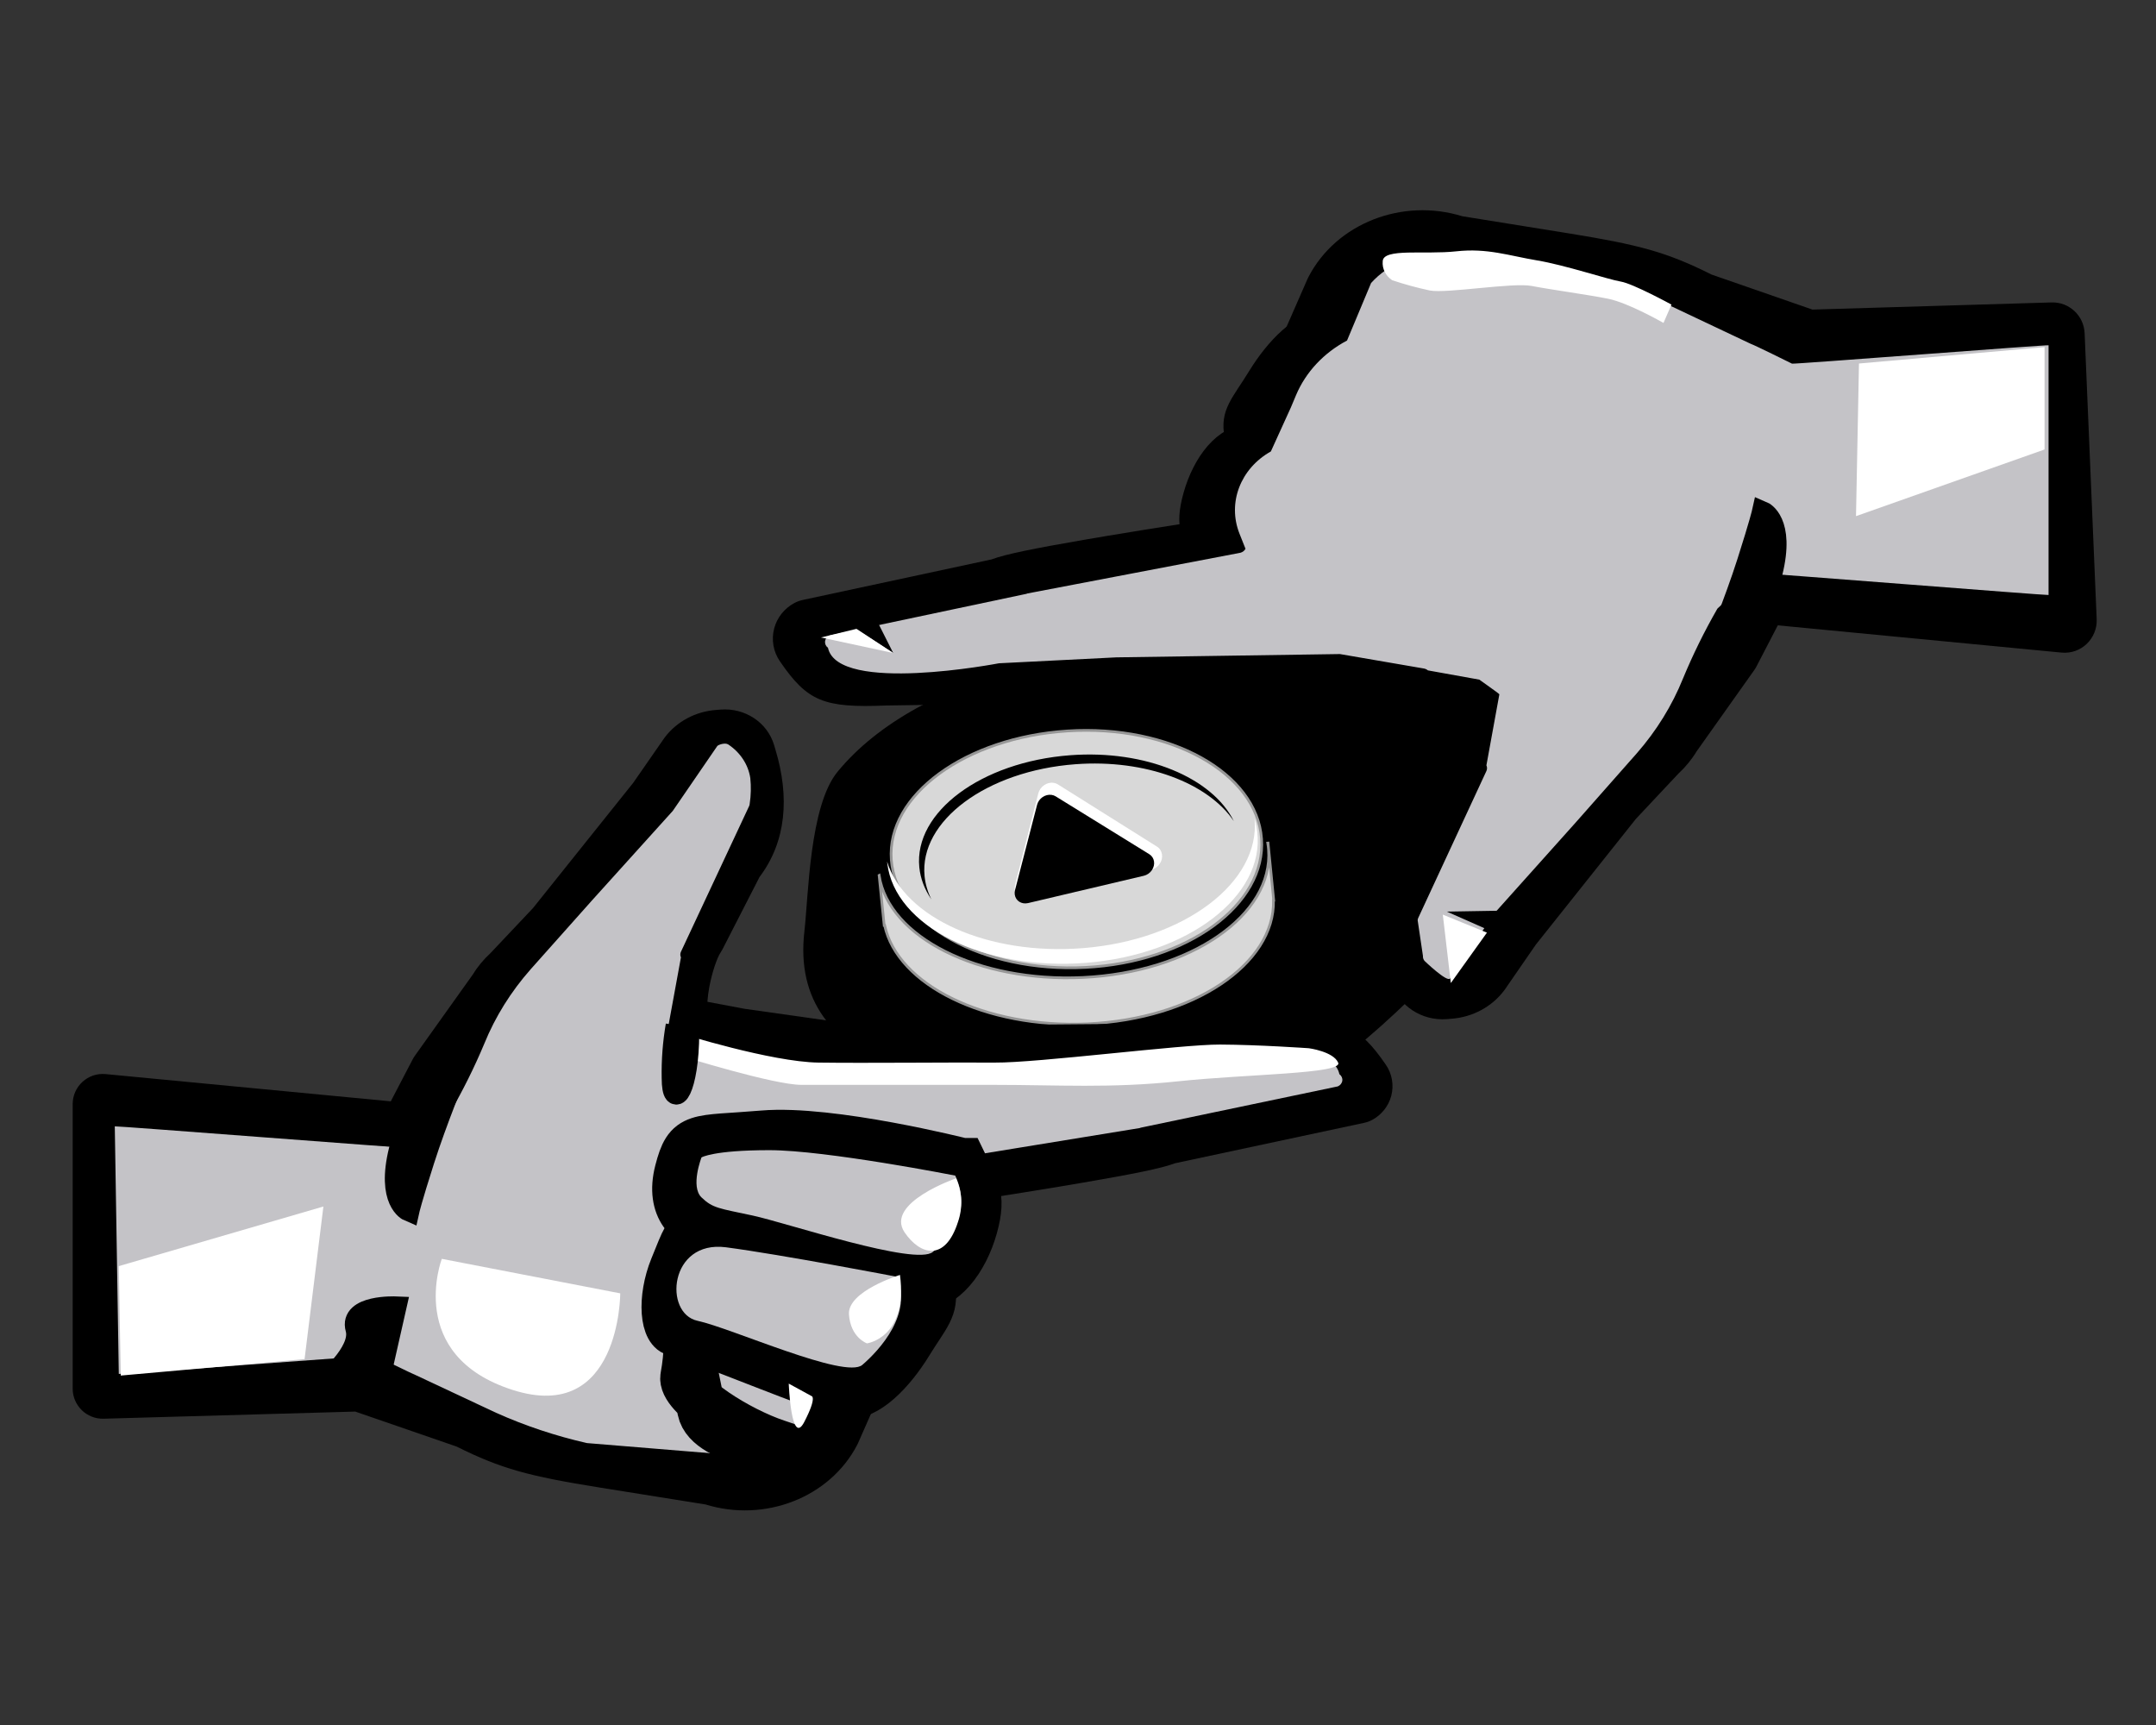 <svg viewBox="0 0 400 320" xmlns="http://www.w3.org/2000/svg">
  <rect x="0" y="0" width="400" height="320" fill="#333333" stroke="none"/>
  <g fill="none" fill-rule="evenodd">
    <path d="M212.371 205.734c-36.193-1.496-66.105-7.182-63.135-32.936.762-6.607.936-23.276 6.149-29.625 15.106-18.399 49.784-26.093 83.589-23.864 34.039 2.244 71.162-13.356 75.36-2.748 3.775 9.54-60.732 82.815-71.635 82.815-48.138 0 5.866 7.856-30.327 6.359z" fill="#000"/>
    <path d="M163.104 162.396c1.768 11.438 18.348 19.843 37.78 18.931 19.982-.935 35.414-11.567 34.467-23.751-.031-.397-.079-.79-.143-1.18l.052-.004 1.05 10.597-.041.003c.28 11.881-14.928 22.069-34.503 22.936-19.002.845-35.277-7.219-37.643-18.28l-.083.005-.936-9.257z" stroke="#979797" stroke-width=".5" fill="#D8D8D8"/>
    <path d="M201.33 179.466c-18.969.958-35.073-7.98-35.969-19.968-.896-11.99 13.754-22.693 32.723-23.901 18.969-1.205 35.073 7.744 35.969 19.985.896 12.238-13.754 22.93-32.723 23.884z" stroke="#979797" stroke-width=".5" fill="#D8D8D8"/>
    <path d="M200.919 175.887c18.776-1.492 32.925-12.188 31.839-23.974.236.788.405 1.595.501 2.419 1.39 11.919-12.849 22.794-31.804 24.284-18.955 1.488-35.447-6.774-36.837-18.448-.013-.11-.025-.22-.035-.33 3.182 10.393 18.693 17.448 36.337 16.049z" fill="#FFF"/>
    <path d="M199.517 141.77c-16.465 1.227-28.993 10.522-27.982 20.759.149 1.506.582 2.95 1.266 4.315-1.253-1.834-2.034-3.841-2.244-5.972-1.011-10.235 11.517-19.534 27.982-20.77 14.043-1.054 26.415 4.2 30.378 12.24-4.765-7.081-16.362-11.544-29.399-10.572z" fill="#000"/>
    <path d="M213.583 161.348l-22.704 5.431c-1.275.303-2.445-.46-2.613-1.705-.039-.29-.021-.591.054-.886l4.31-16.989c.322-1.273 1.593-2.16 2.837-1.98.29.042.563.14.803.291l18.394 11.549c1.033.652 1.249 2.086.483 3.201-.375.546-.94.939-1.565 1.09z" fill="#FFF"/>
    <path d="M212.211 162.461l-21.477 5.068c-1.206.283-2.311-.427-2.47-1.586-.037-.27-.019-.55.052-.825l4.092-15.819c.306-1.185 1.508-2.011 2.685-1.844.274.039.532.131.76.27l17.385 10.743c.976.606 1.179 1.94.454 2.978-.356.509-.89.875-1.481 1.015z" fill="#000"/>
    <g fill-rule="nonzero">
      <path d="M223.579 103.956s24.365 6.175 36.968 5.108c12.603-1.067 13.838.122 15.623-6.793 1.786-6.915-2.18-10.19-5.572-10.312-3.393-.122-34.305-10.964-38.836-11.141-4.531-.177-8.533 5-10.252 11.141-1.719 6.141-.082 7.5 2.068 11.997z" stroke="#000" stroke-width="4" fill="#000"/>
      <path d="M229.17 80.751s23.851 4.568 35.125 6.936c12.743 2.667 10.142 7.751 14.459-2.878 2.436-5.986 2.039-12.841-1.064-13.316-3.103-.475-27.734-10.92-31.894-11.538-4.16-.618-9.167 4.751-12.323 9.902-3.156 5.151-5.135 6.767-4.303 10.893z" stroke="#000" stroke-width="4" fill="#000"/>
      <path d="M242.732 51.431c-.058.112-.112.227-.163.342l-19.647 44.838c-1.028.158-2.123.327-3.274.506-4.89.762-9.781 1.546-14.35 2.312-1.437.241-2.823.476-4.151.706-9.273 1.603-14.549 2.648-17.185 3.638l-35.04 7.527c-.554.119-1.089.317-1.588.588-1.81.983-3.167 2.663-3.701 4.692-.555 2.105-.154 4.331 1.062 6.094 5.112 7.463 8.135 8.679 19.763 8.199l32.312-.468 44.585-.377 22.617 3.223 6.5 1.233c-.058.748-.169 1.579-.33 2.451-.259 1.396-.632 2.818-1.059 4.05-.371 1.071-.747 1.889-.973 2.224-.137.203-.262.414-.373.633l-6.865 13.473c-5.028 6.699-5.664 15.116-2.987 24.02l.254.863c1.326 4.434 5.666 7.206 10.281 6.856l.898-.073c3.881-.297 7.463-2.199 9.76-5.261.047-.063.093-.127.138-.191l5.72-8.286 18.578-23.343 7.873-8.385c1.326-1.225 2.469-2.619 3.392-4.144l10.669-15.039c.16-.225.304-.461.431-.706l3.953-7.621 52.647 5.056c3.597.345 6.669-2.577 6.516-6.199l-2.236-53.042c-.138-3.267-2.868-5.816-6.126-5.718l-44.372 1.327-18.717-6.496c-8.291-4.163-13.531-5.549-26.472-7.639l-19.772-3.18c-11.121-3.439-23.395 1.293-28.568 11.316z" fill="#000"/>
      <path d="M185.32 123.046s-29.861 5.756-31.706-2.875c-.397-.295-.601-.755-.541-1.22.06-.465.377-.868.838-1.069l36.503-7.718.208-.075 39.507-7.548c.418-.109.763-.38.945-.743l-1.123-2.827c-2.248-5.699.188-12.061 5.831-15.225l3.719-8.175.952-2.268c1.799-4.267 5.137-7.841 9.46-10.13l4.462-10.668c1.593-1.783 3.635-3.186 5.95-4.087 3.406-1.308 7.824.586 8.181.681l24.707 2.044c5.824 1.336 11.476 3.236 16.861 5.668l14.748 6.976c.573.163 7.646 3.672 7.646 3.672 0 .15 47.599-3.549 47.599-3.406v46.322c0 .116-54.226-4.196-54.293-4.087l-7.095 6.56-.089.123c-2.393 4.171-4.509 8.47-6.337 12.875-2.029 5.033-4.933 9.732-8.598 13.917l-11.431 12.943-14.942 16.683-8.256 12.139c-.58.729-4.73-3.27-4.73-3.27-.218-.263-.323-.59-.297-.92l-.982-6.621c.007-.153.045-.303.112-.443l12.644-27.248c.153-.336.153-.713 0-1.049l2.402-13.175c-.082-.177-3.57-2.595-3.719-2.725l-9.542-1.717c-.207-.178-.465-.299-.744-.347l-15.552-2.677c-.099-.01-.199-.01-.297 0l-41.062.606h-.097l-21.621 1.09-.223.014z" fill="#C4C3C7"/>
      <path fill="#000" d="M279.436 168.923l-11.009.185 8.03 3.549 6.855-2.896"/>
      <path d="M318.293 120.388s3.589-8.663 5.95-16.061c2.361-7.398 2.787-9.326 2.787-9.326s4.045 1.712 1.691 11.208c-1.48 5.739-5.189 10.782-10.428 14.179z" stroke="#000" stroke-width="4" fill="#000"/>
      <path fill="#FFF" d="M379.324 83.381l-34.981 12.367.551-28.313 34.43-3.047zM258.285 51.979c-1.21-.805-1.875-2.135-1.752-3.504.074-2.491 7.829-1.211 13.624-1.851 5.796-.64 9.839.823 15.007 1.681 5.167.857 13.24 3.552 15.524 3.926 2.284.374 9.418 4.273 9.418 4.273l-1.479 3.402s-6.491-3.722-10.261-4.484c-3.77-.762-10.704-1.694-14.186-2.375-3.482-.68-15.768 1.429-18.888.844-2.376-.505-4.717-1.143-7.008-1.912z"/>
      <path fill="#000" d="M162.33 114.415l3.386 6.72-10.42-6.72"/>
      <path fill="#FFF" d="M267.682 169.669l1.489 12.694 6.699-9.353zM158.9 116.655l-6.581 1.6 13.397 2.88z"/>
      <g>
        <path d="M159.042 268.024c.055-.106.106-.213.154-.322l19.725-44.774c1.087-.166 2.251-.345 3.479-.535 4.889-.757 9.778-1.538 14.346-2.299 1.437-.239 2.822-.474 4.149-.702 9.26-1.592 14.559-2.638 17.141-3.609l35.068-7.492c.518-.111 1.017-.295 1.484-.546 1.723-.931 3.017-2.524 3.528-4.452.531-2.004.147-4.123-1.015-5.799-5.035-7.31-7.93-8.468-19.437-7.995l-32.32.465-44.615.375-22.656-3.211-6.826-1.288c.05-.831.17-1.774.355-2.769.508-2.726 1.449-5.43 2.083-6.363.129-.19.247-.389.352-.594l6.879-13.426c4.972-6.572 5.606-14.852 2.951-23.631l-.253-.857c-1.278-4.252-5.453-6.904-9.89-6.569l-.9.072c-3.77.287-7.251 2.125-9.485 5.086-.044.059-.088.119-.13.179l-5.727 8.25-18.594 23.237-7.891 8.359c-1.309 1.201-2.436 2.568-3.346 4.065l-10.676 14.967c-.151.211-.287.433-.407.663l-4.066 7.797-52.907-5.054c-3.277-.313-6.111 2.272-6.111 5.575v52.756c0 3.155 2.596 5.687 5.74 5.598l46.685-1.324 18.814 6.494c8.261 4.128 13.465 5.498 26.381 7.572l19.8 3.167c10.951 3.382 23.045-1.25 28.14-11.069z" fill="#000"/>
        <path d="M216.79 196.416s29.861-5.707 31.706 2.85c.397.292.601.749.541 1.209-.06.461-.377.861-.838 1.06l-36.54 7.652-.208.074-41.739 6.808c-.418.108-.763.377-.945.736L147.733 266.351c-1.593 1.768-3.635 3.159-5.95 4.052-3.406 1.297-7.824-.581-8.181-.675l-24.707-2.026c-5.824-1.324-11.476-3.208-16.861-5.619l-14.748-6.916c-.573-.196-7.646-3.674-7.646-3.674 0-.149-47.6 3.519-47.6 3.377l-.744-45.925c0-.115 54.97 4.16 55.037 4.052l7.095-6.504.089-.122c2.393-4.135 4.509-8.398 6.337-12.765 2.029-4.989 4.933-9.649 8.598-13.798l11.431-12.832 14.942-16.553 8.256-12.035c.171-.216 1.413-.675 2.023-.29 2.243 1.488 3.722 3.741 4.098 6.24.165 1.588.128 3.188-.112 4.768-.007.151-.045.3-.112.439l-12.644 27.015c-.153.333-.153.707 0 1.04l-2.402 13.109c.082.176 3.57 2.573 3.719 2.701l9.542 1.702c.207.177.465.296.744.344l15.552 2.681c.099.01.199.01.297 0l41.062-.601h.097l21.621-1.081.223-.041z" fill="#C4C3C7"/>
        <path d="M178.531 215.609s-24.365-6.175-36.968-5.108c-12.603 1.067-13.838-.122-15.623 6.793-1.786 6.915 2.18 10.19 5.572 10.312 3.393.122 34.305 10.964 38.836 11.141 4.531.177 8.533-5 10.252-11.141 1.719-6.141.082-7.493-2.068-11.997z" stroke="#000" stroke-width="9" fill="#000"/>
        <path d="M173.684 238.814s-23.851-4.568-35.125-6.936c-12.743-2.667-10.142-7.751-14.459 2.878-2.436 5.986-2.039 12.841 1.064 13.316 3.103.475 27.734 10.92 31.894 11.538 4.16.618 9.167-4.751 12.323-9.902 3.156-5.151 5.135-6.767 4.303-10.893z" stroke="#000" stroke-width="7" fill="#000"/>
        <path d="M177.223 218.081s-24.024-4.717-34.471-4.717c-10.447 0-12.605 1.348-12.605 1.348s-2.091 5.391 0 7.412c2.091 2.022 3.233 2.022 9.498 3.369 6.265 1.348 30.297 9.434 33.433 6.738 3.136-2.695 7.281-7.412 4.145-14.151zM166.312 236.834s-21.292-4.091-31.628-5.454c-10.545-1.364-11.6 12.272-5.276 13.636 6.324 1.364 27.414 10.909 30.58 8.182 3.166-2.727 9.49-9.545 6.324-16.363z" fill="#C4C3C7"/>
        <path d="M147.8 269.173s-16.387-1.377-17.638-7.574l-2.518-12.394c-.042 2.078-.253 4.149-.633 6.197-.626 3.443 10.056 10.067 17.065 12.394 7.009 2.327 3.724 1.377 3.724 1.377z" stroke="#000" stroke-width="9" fill="#000" stroke-linejoin="bevel"/>
        <path d="M177.376 218.591s-13.208 4.536-9.565 9.999c2.943 4.334 7.571 5.477 9.933-1.942.905-2.643.775-5.492-.368-8.057zM166.973 236.511s-9.758 2.993-9.467 7.316c.291 4.323 3.344 5.378 3.344 5.378s7.653-1.056 6.122-12.694zM146.336 256.671s.445 11.815 2.883 7.104c2.438-4.711 1.334-4.801 1.334-4.801l-4.216-2.303z" fill="#FFF"/>
        <path d="M60 256.671s7.309-5.814 6.088-10.176c-1.221-4.362 7.309-4.004 7.309-4.004l-3.044 13.444-10.353.736zM84.561 199.177s-3.589 8.663-5.95 16.061c-2.361 7.398-2.787 9.326-2.787 9.326s-4.045-1.712-1.691-11.208c1.48-5.739 5.189-10.782 10.428-14.179z" stroke="#000" stroke-width="4" fill="#000"/>
        <path fill="#FFF" d="M22.041 234.875l37.958-11.058-3.494 28.313-34.103 3.047zM115.076 239.926s0 24.309-19.972 17.914c-19.972-6.394-13.137-24.315-13.137-24.315l33.108 6.401zM242.828 194.455s4.533.596 5.441 2.678c.908 2.082-16.948 2.109-29.601 3.448-12.653 1.339-22.329.669-34.238.669H148.703c-5.21 0-22.329-5.356-22.329-5.356l-.134-4.184s16.858 5.289 25.619 5.409c8.76.12 24.622-.06 32.69 0 8.068.06 34.595-3.381 41.8-3.347 7.205.033 16.479.683 16.479.683z"/>
        <path d="M125.503 190.217c-.555 3.223-.803 6.485-.742 9.749 0 6.267 2.968 2.089 2.968-8.356" stroke="#000" stroke-width="4" fill="#000"/>
      </g>
    </g>
  </g>
</svg>
